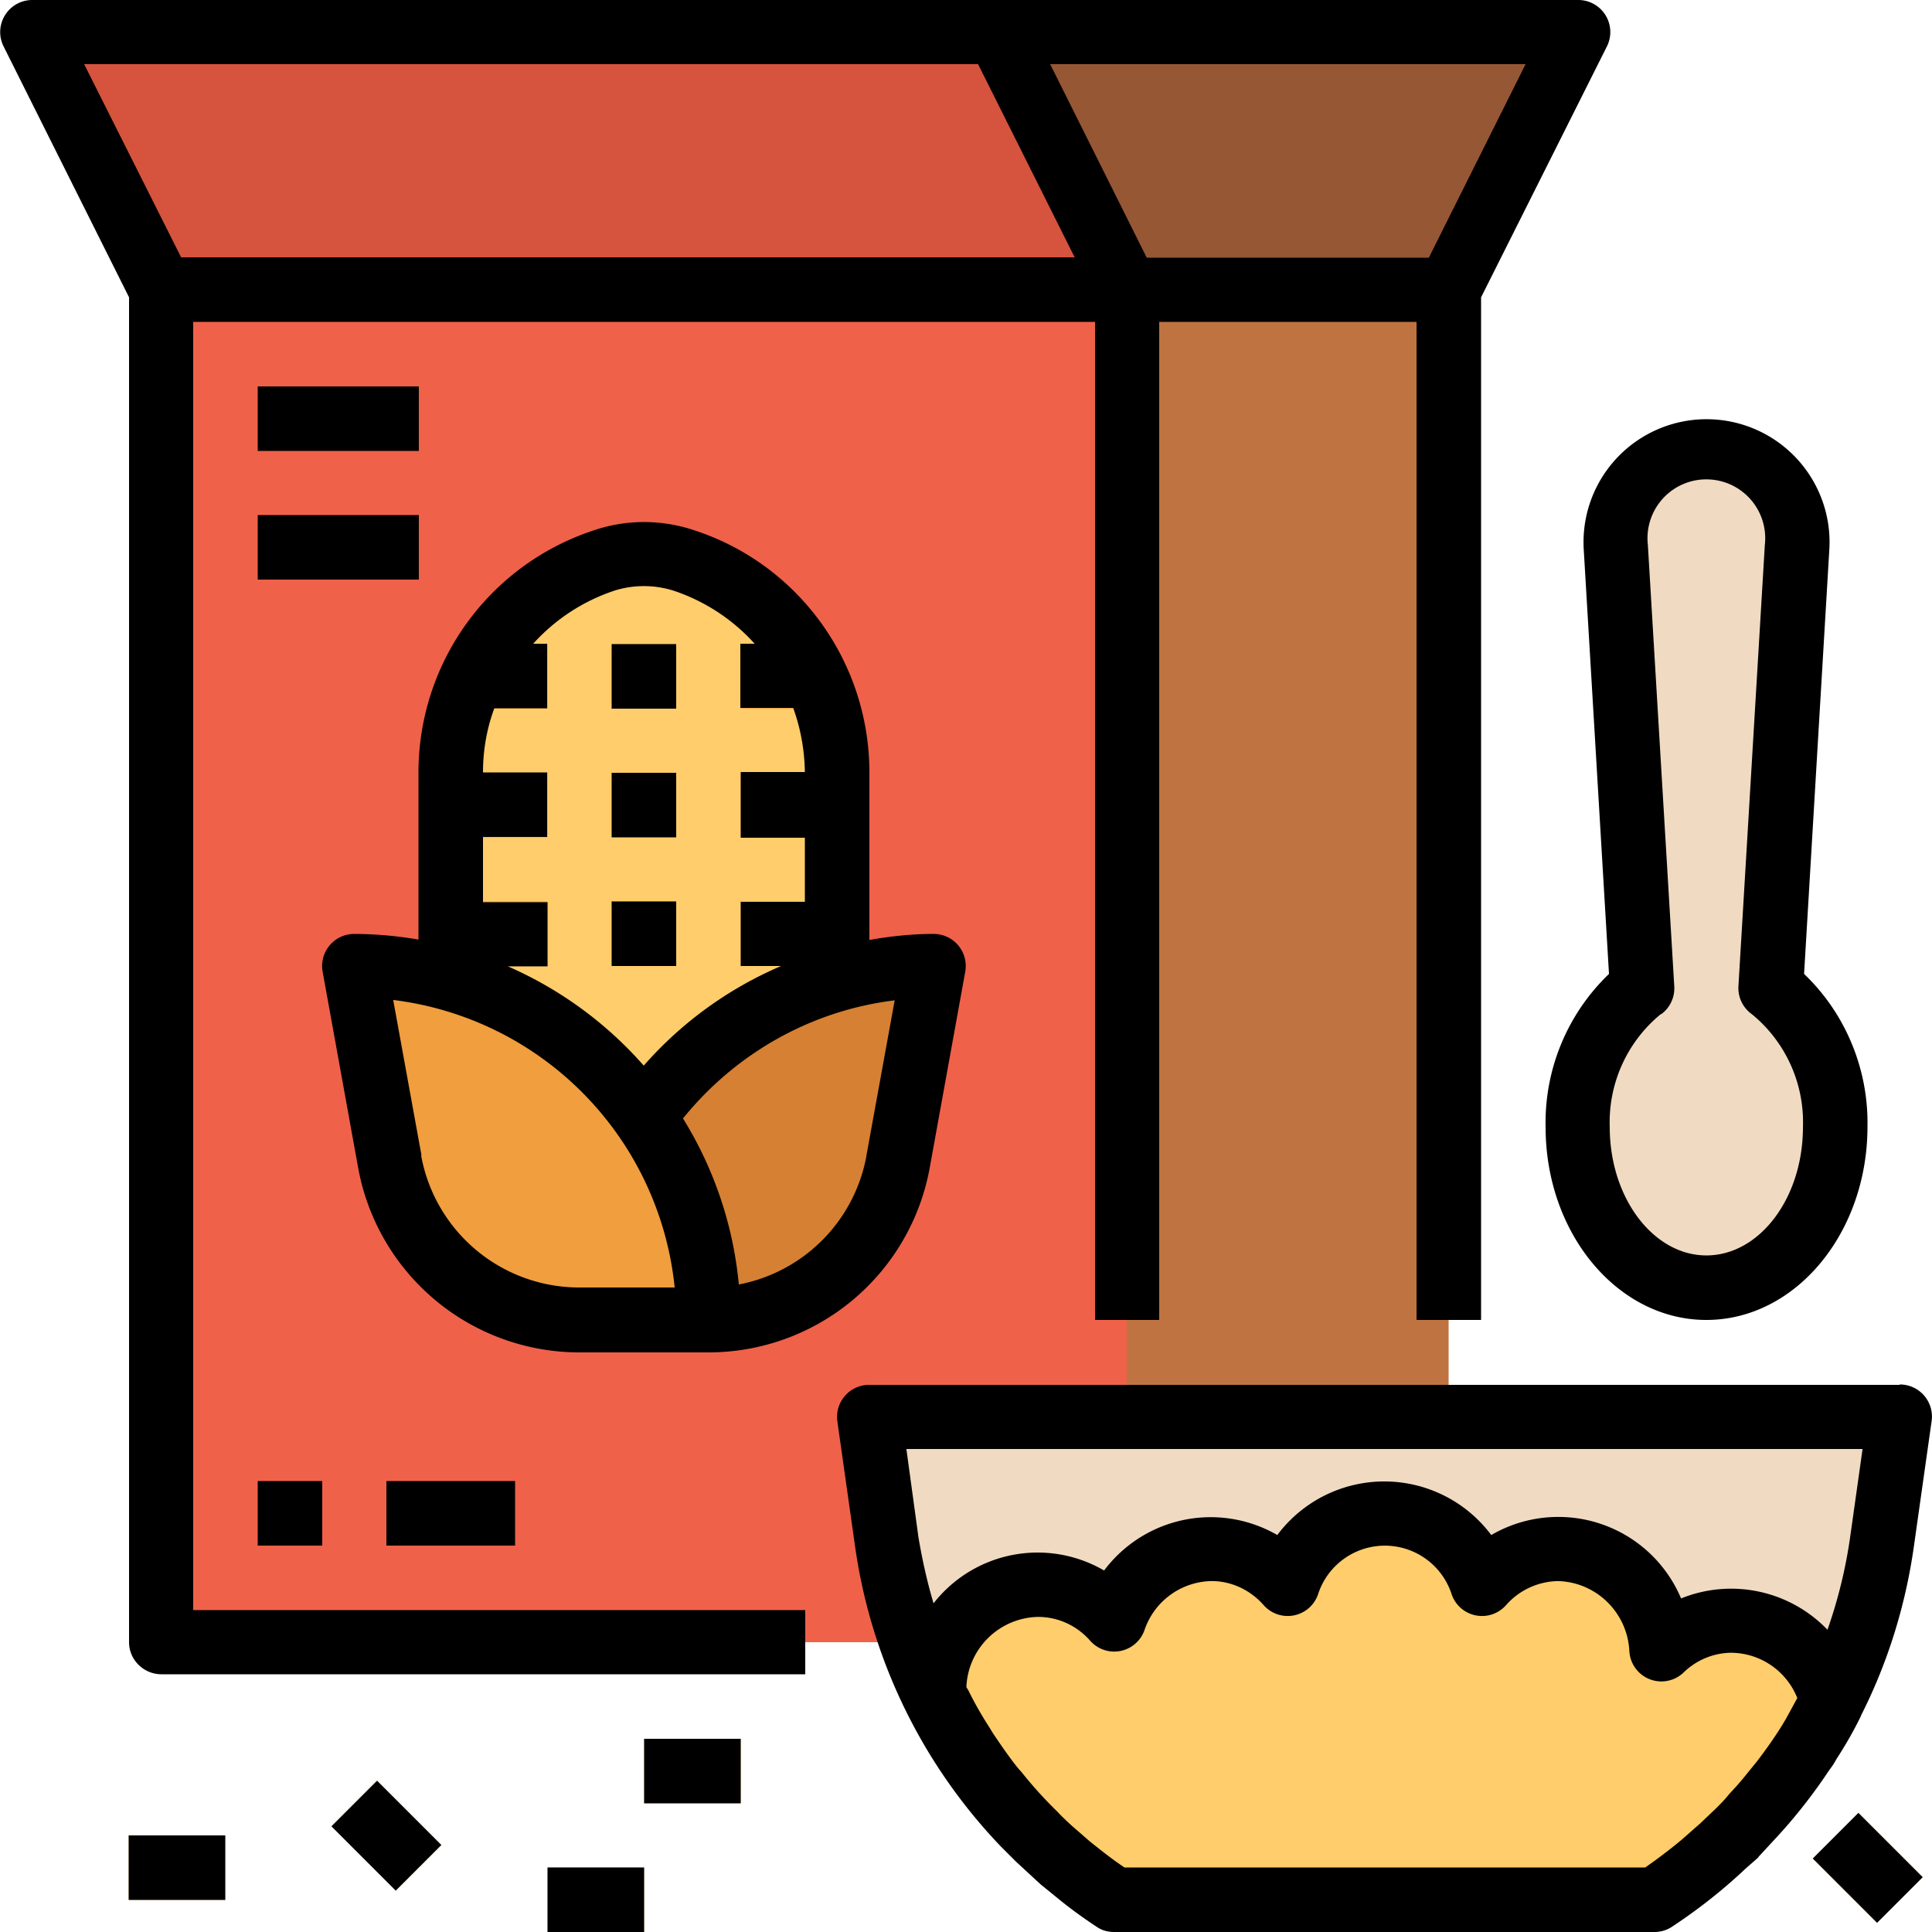 <svg version="1.1" id="Capa_1" xmlns="http://www.w3.org/2000/svg" x="0" y="0" viewBox="0 0 512 512" xml:space="preserve">
  <path fill="#f0614a" d="M42.7 76.8h256v358.4h-256z"/>
  <path fill="#bf7341" d="M298.6 76.8h85.3v358.4h-85.3z"/>
  <path fill="#d6533e" d="M298.6 76.8H42.7L8.5 8.5h256z"/>
  <path fill="#965735" d="M298.6 76.8H384l34.1-68.3H264.5z"/>
  <g fill="#d6533e">
    <path d="M68.3 102.4H111v17.1H68.3z"/>
    <path d="M68.3 136.5H111v17.1H68.3z"/>
    <path d="M68.3 392.5h17.1v17.1H68.3z"/>
    <path d="M102.4 392.5h34.1v17.1h-34.1z"/>
  </g>
  <path d="M180.1 343.5a17 17 0 0 1-19 0 93.7 93.7 0 0 1-41.6-78v-60.8a59 59 0 0 1 40.4-56c7-2.4 14.5-2.4 21.5 0a59 59 0 0 1 40.4 56v60.9a93.7 93.7 0 0 1-41.7 78z" fill="#ffcd6b"/>
  <g fill="#f09e3e">
    <path d="M162.1 170.7h17.1v17.1h-17.1z"/>
    <path d="M162.1 204.8h17.1v17.1h-17.1z"/>
    <path d="M162.1 238.9h17.1V256h-17.1z"/>
    <path d="M128 170.7h17.1v17.1H128z"/>
    <path d="M128 204.8h17.1v17.1H128z"/>
    <path d="M128 238.9h17.1V256H128z"/>
    <path d="M196.3 170.7h17.1v17.1h-17.1z"/>
    <path d="M196.3 204.8h17.1v17.1h-17.1z"/>
    <path d="M196.3 238.9h17.1V256h-17.1z"/>
  </g>
  <path d="M247.4 256c-51.8 0-93.8 42-93.8 93.8h34.1a51.1 51.1 0 0 0 50.3-42l9.4-51.8z" fill="#d68033"/>
  <path d="M93.9 256c51.8 0 93.8 42 93.8 93.8h-34.1a51.1 51.1 0 0 1-50.3-42L93.9 256z" fill="#f09e3e"/>
  <path d="M295.3 503.4h143.2c32.9-21.3 54.9-56 60.3-94.8l4.6-33.2h-273l4.6 33.2a135.2 135.2 0 0 0 60.3 94.8z" fill="#f0dbc2"/>
  <g fill="#ffcd6b">
    <path d="M145.1 494.9h25.6V512h-25.6z"/>
    <path transform="rotate(135 102.4 486.4)" d="M93.9 474.3H111v24.1H93.9z"/>
    <path d="M170.7 460.8h25.6v17.1h-25.6z"/>
    <path d="M34.1 486.4h25.6v17.1H34.1z"/>
    <path transform="rotate(135 494.9 495)" d="M486.3 482.9h17.1V507h-17.1z"/>
  </g>
  <path d="m469.3 262 7-117a24.1 24.1 0 0 0-24-25.5 24.1 24.1 0 0 0-24.1 25.6l7 116.8a45.2 45.2 0 0 0-17.1 36.8c0 23.5 15.3 42.6 34.1 42.6 18.9 0 34.2-19 34.2-42.7a45.2 45.2 0 0 0-17.1-36.7z" fill="#f0dbc2"/>
  <path d="M458.8 429.5a27 27 0 0 0-18.6 7.5 27.9 27.9 0 0 0-27.3-26.5 27 27 0 0 0-20.2 9.2 27.2 27.2 0 0 0-51.6 0 27 27 0 0 0-20.1-9.2c-11.7.1-22 7.6-25.8 18.7A27 27 0 0 0 275 420a28 28 0 0 0-27.6 28.5l.1.8c10.8 22 27.3 40.7 47.8 54.1h143.2c20-13 36.2-31 47-52.3a27.7 27.7 0 0 0-26.7-21.6z" fill="#ffcd6b"/>
  <path d="M51.2 85.3h239v264.5h17V85.3h68.2v264.5h17.1v-271l33.3-66.4A8.5 8.5 0 0 0 418 0H8.5A8.5 8.5 0 0 0 1 12.4l33.2 66.4v356.4c0 4.7 3.9 8.5 8.6 8.5h170.6v-17H51.2V85.2zm327.5-17h-74.8L278.3 17h126l-25.6 51.2zM259.2 17l25.6 51.2H48L22.3 17h237z"/>
  <path d="M162.1 170.7h17.1v17.1h-17.1z"/>
  <path d="M162.1 204.8h17.1v17.1h-17.1z"/>
  <path d="M162.1 238.9h17.1V256h-17.1z"/>
  <path d="M179.2 358.4h8.5a59.6 59.6 0 0 0 58.7-49l9.4-51.9a8.5 8.5 0 0 0-8.4-10c-5.7 0-11.4.6-17 1.6v-44.4c0-29.1-18.6-55-46.2-64.1-8.8-3-18.3-3-27 0a67.5 67.5 0 0 0-46.3 64.1V249a102 102 0 0 0-17-1.5 8.5 8.5 0 0 0-8.4 10l9.4 51.9a59.6 59.6 0 0 0 58.7 49h25.6zm50.4-52a42.5 42.5 0 0 1-33.8 34 101.6 101.6 0 0 0-14.8-44c14-17.3 34-28.6 56.1-31.3l-7.5 41.2zM128 221.8h17v-17.1h-17c0-5.9 1-11.6 3-17h14v-17.1h-3.7a50.4 50.4 0 0 1 21.3-14c5.2-1.7 10.9-1.7 16.1 0a50.4 50.4 0 0 1 21.3 14h-3.8v17h14c2 5.5 3 11.2 3.1 17h-17V222h17v17h-17v17H207c-14 6-26.4 15-36.4 26.4a102.7 102.7 0 0 0-36-26.3h10.5v-17H128v-17.1zm-16.3 84.4-7.5-41.2a85.5 85.5 0 0 1 74.6 76.2h-25.2a42.6 42.6 0 0 1-42-35z"/>
  <path d="M68.3 102.4H111v17.1H68.3z"/>
  <path d="M68.3 136.5H111v17.1H68.3z"/>
  <path d="M68.3 392.5h17.1v17.1H68.3z"/>
  <path d="M102.4 392.5h34.1v17.1h-34.1z"/>
  <path d="M503.4 367h-273a8.5 8.5 0 0 0-8.5 9.6l4.7 33.2a144.2 144.2 0 0 0 38.6 79.5l4.1 4.1 6.5 6 3.7 3c3.6 3 7.3 5.7 11.1 8.2 1.4 1 3 1.4 4.7 1.4h143.2c1.6 0 3.3-.5 4.6-1.4a142 142 0 0 0 19.5-15.4l3.2-2.8.3-.4 3.7-4a141.2 141.2 0 0 0 14.7-18.5c.7-1 1.5-2 2.1-3.2 2.4-3.7 4.6-7.5 6.5-11.4l.1-.3c7.1-14 11.8-29.2 14-44.8l4.7-33.2a8.5 8.5 0 0 0-8.5-9.7zm-9.8 17-3.3 23.4a128 128 0 0 1-6 24.5 35.4 35.4 0 0 0-38.8-8.3 35.3 35.3 0 0 0-50.3-16.8 35.4 35.4 0 0 0-56.7 0 35.3 35.3 0 0 0-45.9 9.4 35 35 0 0 0-45.2 8.7c-1.7-5.7-3-11.6-4-17.5l-3.2-23.4h253.4zM298 494.9c-3.3-2.2-6.3-4.6-9.3-7l-3.2-2.8c-1.9-1.6-3.7-3.3-5.4-5.1a111.7 111.7 0 0 1-9.4-10.4l-.9-1c-2.4-3-4.6-6.2-6.8-9.5l-.6-1c-2-3.1-4-6.5-5.7-10l-.6-1a19.4 19.4 0 0 1 19-18.6c5.3 0 10.3 2.3 13.8 6.3a8.5 8.5 0 0 0 14.4-2.8 19.1 19.1 0 0 1 17.8-13c5.3 0 10.3 2.4 13.8 6.4a8.5 8.5 0 0 0 14.4-2.9 18.6 18.6 0 0 1 35.4 0 8.5 8.5 0 0 0 14.4 2.9c3.5-4 8.5-6.3 13.8-6.4 10.2.3 18.4 8.4 18.9 18.6a8.5 8.5 0 0 0 14.4 5.6c3.4-3.3 8-5.2 12.7-5.2a19 19 0 0 1 17.4 12l-3 5.5-1.2 2c-2 3.2-4.2 6.3-6.5 9.3l-2.6 3.2c-1.5 1.9-3.1 3.7-4.8 5.5-1 1.3-2.2 2.5-3.4 3.7l-4.2 4-5 4.4c-3 2.5-6.3 5-9.6 7.3h-138z"/>
  <path d="M145.1 494.9h25.6V512h-25.6z"/>
  <path transform="rotate(135 102.4 486.4)" d="M93.9 474.3H111v24.1H93.9z"/>
  <path d="M170.7 460.8h25.6v17.1h-25.6z"/>
  <path d="M34.1 486.4h25.6v17.1H34.1z"/>
  <path transform="rotate(135 494.9 495)" d="M486.3 482.9h17.1V507h-17.1z"/>
  <path d="M452.2 349.8c23.6 0 42.7-23 42.7-51.2.3-15.2-5.8-30-16.8-40.5l6.7-112.6a32.6 32.6 0 1 0-65.1 0l6.7 112.6a54.6 54.6 0 0 0-16.8 40.6c0 28.2 19.1 51.1 42.6 51.1zm-12-81a8.5 8.5 0 0 0 3.5-7.4l-7-117a15.6 15.6 0 1 1 31 0l-7 117a8.5 8.5 0 0 0 3.6 7.4 37 37 0 0 1 13.5 29.9c0 18.8-11.5 34-25.6 34-14 0-25.6-15.2-25.6-34a37 37 0 0 1 13.6-30z"/>
</svg>
